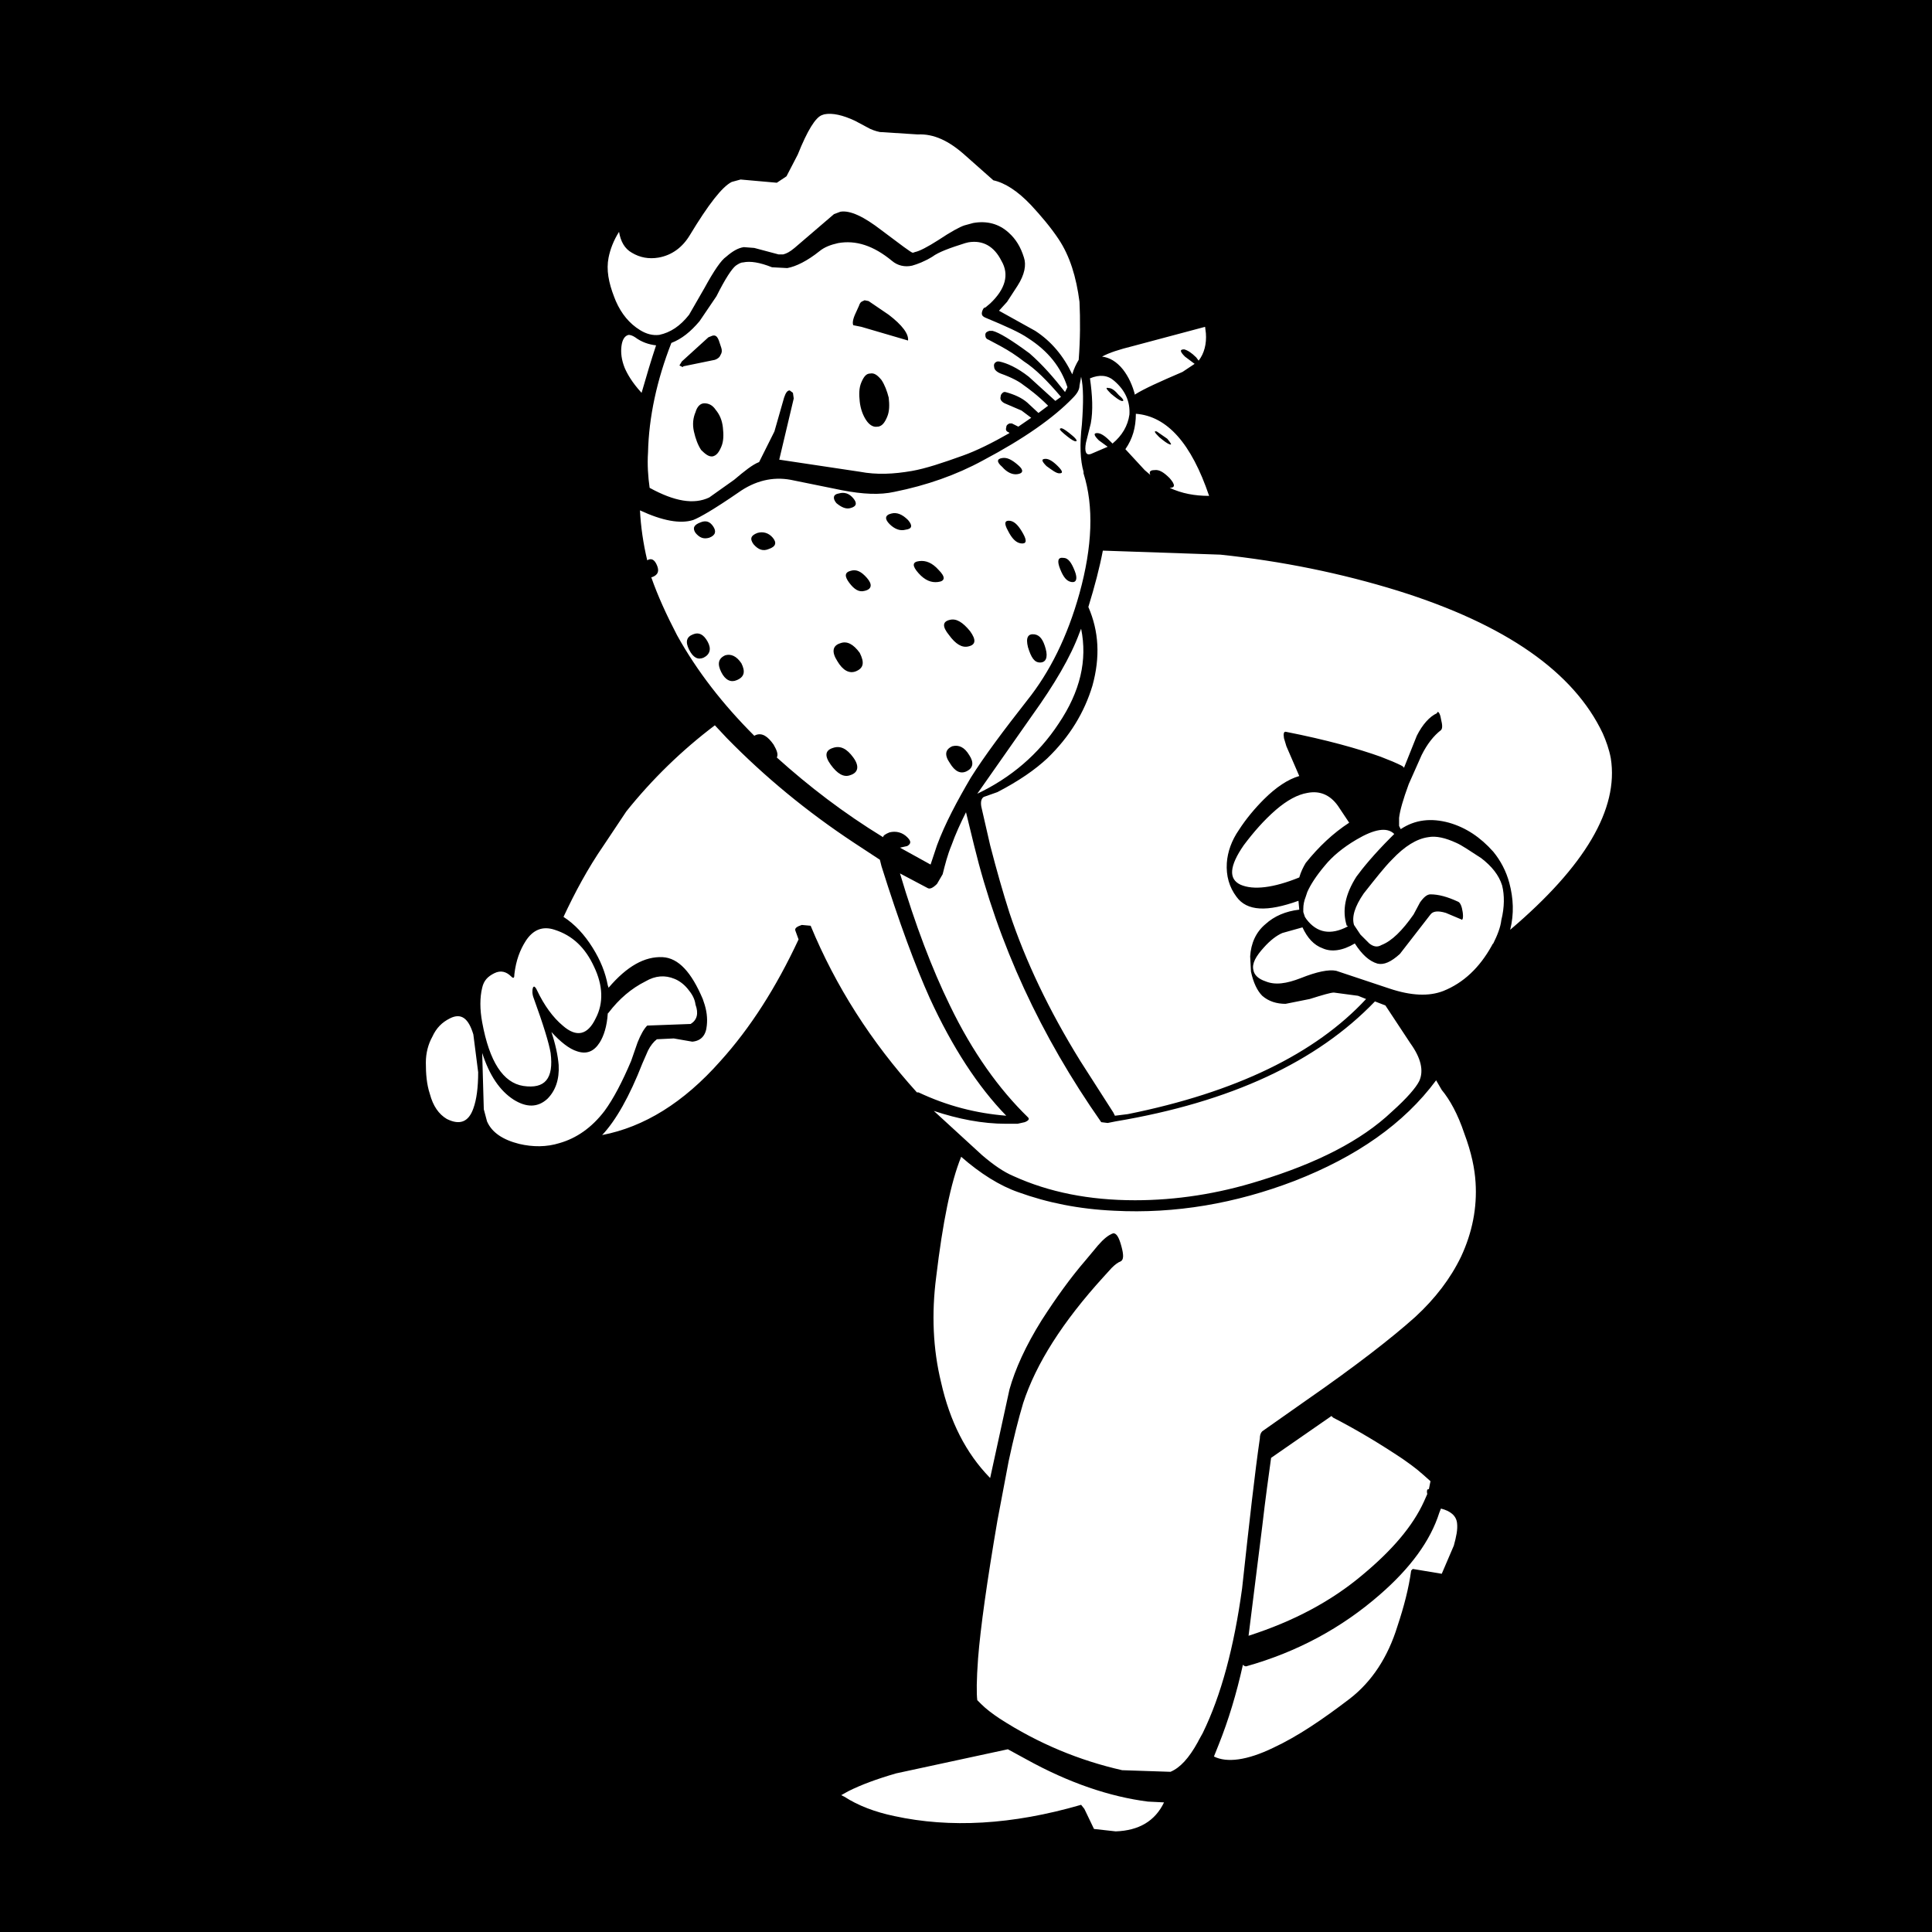 <?xml version="1.0" encoding="utf-8"?>
<!-- Generator: Adobe Illustrator 25.4.1, SVG Export Plug-In . SVG Version: 6.00 Build 0)  -->
<svg version="1.1" id="Sneak_x2C_PerkClip_x5F_4c935" image-rendering="auto"
	 xmlns="http://www.w3.org/2000/svg" xmlns:xlink="http://www.w3.org/1999/xlink" x="0px" y="0px" viewBox="0 0 240 240"
	 style="enable-background:new 0 0 240 240;" xml:space="preserve">
<style type="text/css">
	.st0{fill:#FFFFFF;}
</style>
<g>
	<rect width="240" height="240"/>
	<path class="st0" d="M138.6,227.5c2.9-0.1,4.9-1.3,6-3.6l-2-0.1c-4.7-0.6-9.8-2.3-15.2-5.3l-2.2-1.2l-13.9,3
		c-2.4,0.7-4.3,1.4-5.9,2.2l-0.9,0.5l0.4,0.2c1.7,1.1,3.8,1.9,6.2,2.4c6.9,1.5,14.6,1.1,23.2-1.4l0.4,0.5l1.2,2.5L138.6,227.5
		 M55.9,126.5c-1,0.5-1.7,1.2-2.2,2.3c-0.5,0.9-0.8,2-0.8,3.2c0,1.4,0.1,2.7,0.5,3.9c0.4,1.5,1.1,2.5,2.1,3.1
		c1.6,0.8,2.7,0.4,3.3-1.3c0.4-1.1,0.6-2.6,0.6-4.5l-0.6-4.7C58.2,126.5,57.3,125.8,55.9,126.5 M85.4,122.8c-0.5-0.6-1.1-1-1.6-1.2
		c-1.2-0.5-2.4-0.4-3.6,0.3c-1.8,0.9-3.3,2.2-4.6,3.9l-0.1,0.1c-0.1,1.6-0.5,2.8-1,3.6c-0.7,1.1-1.6,1.5-2.8,1.1
		c-1-0.3-2.1-1.2-3.2-2.4c0.5,1.5,0.8,2.9,0.9,4.1c0.1,1.8-0.4,3.2-1.4,4.2c-1.2,1.1-2.6,1.1-4.2,0.1c-1.7-1.1-3-3-3.9-5.8l0.2,7
		l0.4,1.5c0.6,1.4,2,2.3,4,2.8c1.7,0.4,3.4,0.4,5-0.1c2.1-0.6,4-1.9,5.6-4c1.1-1.5,2.2-3.6,3.3-6.2l0.8-2.3c0.4-1,0.8-1.7,1.2-2.1
		l5.4-0.2c0.8-0.5,1-1.3,0.6-2.4C86.3,124,85.9,123.4,85.4,122.8 M167.6,102.2l-1.4-2.1c-1-1.4-2.3-1.9-3.8-1.6
		c-1.2,0.2-2.5,0.9-3.9,2.1c-1.5,1.3-2.8,2.8-4,4.4c-1.8,2.6-1.9,4.2-0.4,4.9c1.6,0.7,4.1,0.4,7.3-0.9c0.2-0.7,0.5-1.3,0.8-1.8
		C163.8,105.2,165.6,103.5,167.6,102.2 M128.2,88.9l-6.8,9.7c4.2-2,7.6-4.9,10.1-8.7c2.7-4,3.6-7.9,2.8-11.8l-0.2,0.5
		C133,81.6,131,85,128.2,88.9 M138.4,47.3c-0.8-0.7-1.8-0.8-3-0.3c0.3,2.1,0.4,4,0.1,5.6l-0.6,2.4c-0.2,1.1,0,1.6,0.6,1.4l2.1-0.9
		l-1.1-0.8c-0.6-0.6-0.7-0.9-0.2-0.9c0.4,0,0.9,0.3,1.5,0.9l0.4,0.4c1.2-1,1.9-2.2,2.1-3.6C140.4,49.9,139.8,48.5,138.4,47.3
		 M139,49.1c0.6,0.5,0.7,0.8,0.3,0.7c-0.3-0.1-0.7-0.4-1.3-0.9c-0.6-0.6-0.7-0.8-0.3-0.7C138.1,48.2,138.5,48.5,139,49.1
		 M141.1,51.4c0,1.7-0.4,3.1-1.3,4.4l2.4,2.6l0.7,0.6c-0.2-0.4,0-0.6,0.5-0.6c0.6-0.1,1.2,0.3,1.9,1c0.7,0.8,0.7,1.2,0,1.2
		c1.5,0.7,3.1,1,4.9,1C148,55.1,145,51.7,141.1,51.4 M145.3,55.2c-0.3-0.1-0.7-0.4-1.3-0.9c-0.6-0.6-0.7-0.8-0.3-0.7l1.3,0.9
		C145.5,55.1,145.6,55.3,145.3,55.2 M149.8,41.4l-0.1-0.8l-9,2.4c-1.6,0.4-2.9,0.8-3.8,1.3c0.9,0.1,1.8,0.6,2.6,1.6
		c0.7,0.9,1.2,2,1.5,3.2L141,49c1.1-0.7,3.1-1.6,5.9-2.8l1.5-1l-1.2-0.9c-0.6-0.6-0.7-0.9-0.1-0.9c0.4,0.1,0.9,0.4,1.5,1l0.3,0.4
		C149.6,43.9,149.9,42.7,149.8,41.4 M68.9,115.5c-1.5-0.5-2.7,0-3.6,1.4c-0.7,1.1-1.2,2.4-1.4,4.1c0,0.5-0.1,0.6-0.4,0.3
		c-0.6-0.6-1.3-0.8-2.1-0.4c-0.8,0.4-1.3,0.9-1.5,1.8c-0.3,1.2-0.3,2.7,0,4.3c0.9,4.9,2.6,7.5,5.1,7.9c2.7,0.4,3.8-0.9,3.4-4.1
		c-0.2-1.2-0.9-3.5-2.1-6.8c-0.2-0.5-0.2-1-0.1-1.3c0.1-0.2,0.2-0.2,0.4,0.1l0.1,0.2c0.9,1.9,2,3.4,3.2,4.4c1.7,1.5,3.1,1.2,4.1-0.9
		c1-1.9,0.9-4.1-0.2-6.4C72.7,117.7,71.1,116.2,68.9,115.5 M70,113.9c1.4,0.9,2.6,2.2,3.6,3.8c1,1.6,1.6,3.1,1.9,4.7l0.1,0.3
		c2.3-2.7,4.5-3.9,6.7-3.8c2,0.1,3.6,1.9,5,5.2l0.1,0.3c0.4,1.1,0.5,2.1,0.4,3c-0.1,1.2-0.7,1.9-1.8,2l-2.3-0.4l-2.1,0.1
		c-0.4,0.3-0.8,0.8-1.1,1.4l-0.7,1.6c-1.6,4.1-3.3,7.1-5,8.9c5.2-1,10.1-4,14.7-9.2c3.7-4.1,6.9-9.1,9.7-15.1l-0.4-1.1
		c-0.1-0.3,0.2-0.5,0.8-0.7l1.1,0.1c3.1,7.5,7.5,14.4,13.2,20.7h0.2c3.6,1.7,7.2,2.6,10.9,2.9c-3.5-3.6-6.7-8.5-9.5-14.6
		c-1.8-4-3.8-9.4-6-16.4l-0.2-0.8l-3.2-2.1c-5.9-3.9-11.1-8.2-15.8-13l-1.5-1.6c-4.1,3.1-7.8,6.7-11,10.7L75,105
		C73,107.9,71.4,110.9,70,113.9 M86.1,64.6c-1.6,0.5-3.8,0.1-6.6-1.2c0.1,2,0.4,4.1,0.9,6.2c0.5-0.3,0.9-0.1,1.2,0.6
		c0.3,0.7,0.2,1.2-0.6,1.5l-0.1,0c0.8,2.3,1.9,4.7,3.2,7.2c2.5,4.5,5.7,8.6,9.6,12.5l0.2-0.1c0.8-0.3,1.5,0.2,2.2,1.2
		c0.4,0.7,0.6,1.2,0.4,1.6c4,3.6,8.3,6.9,13.2,9.9c0-0.2,0.3-0.4,0.8-0.6c0.8-0.2,1.6,0,2.2,0.6c0.5,0.5,0.5,0.8,0,1.1l-0.9,0.2
		l3.8,2.1l0.8-2.4c1-2.7,2.5-5.5,4.2-8.4c1.7-2.7,4.1-5.9,7-9.6c2.8-3.5,5-7.9,6.5-13.3c1.6-5.8,1.8-10.8,0.5-14.9l0-0.2
		c-0.4-1.4-0.5-3.3-0.2-5.9c0.2-2.7,0.2-4.6-0.1-5.9l-0.2,1.1c0,0.5-0.3,1-0.8,1.5c-2.4,2.5-6.1,5.1-11.2,7.8c-3.3,1.8-7,3.1-11,3.9
		c-1.8,0.4-3.9,0.3-6.5-0.2l-6.4-1.3c-2.2-0.4-4.4,0.1-6.5,1.6C88.8,63.2,86.9,64.3,86.1,64.6 M86.4,66.2c-0.4-0.6-0.2-1,0.6-1.3
		c0.7-0.3,1.2-0.1,1.6,0.5c0.4,0.6,0.3,1.1-0.5,1.4C87.4,67,86.9,66.8,86.4,66.2 M86.1,78.8c0.7-0.3,1.3,0,1.8,0.9
		c0.5,0.9,0.3,1.6-0.5,2c-0.7,0.3-1.3,0-1.8-1C85.1,79.7,85.3,79.1,86.1,78.8 M131.9,53.2c0.3,0.1,0.7,0.4,1.3,0.9
		c0.6,0.5,0.7,0.8,0.3,0.7c-0.3-0.1-0.7-0.4-1.3-0.9C131.6,53.4,131.5,53.2,131.9,53.2 M130,57.9c-0.6-0.6-0.7-0.9-0.1-0.9
		c0.4,0,0.9,0.3,1.5,0.9c0.6,0.6,0.7,0.9,0.2,0.9C131.2,58.8,130.7,58.4,130,57.9 M93.6,67.6c-0.5-0.7-0.3-1.1,0.5-1.4
		c0.7-0.2,1.4,0,1.9,0.6c0.5,0.6,0.4,1.1-0.5,1.4C94.8,68.5,94.2,68.3,93.6,67.6 M106,61.9c0.5,0.6,0.4,1-0.3,1.2
		c-0.6,0.2-1.2-0.1-1.8-0.6c-0.5-0.6-0.4-1.1,0.3-1.2C104.9,61.1,105.5,61.3,106,61.9 M112.8,64.6c0.6,0.7,0.5,1.1-0.3,1.2
		c-0.7,0.2-1.4-0.1-2-0.7c-0.6-0.6-0.6-1.1,0.2-1.3C111.4,63.6,112.1,63.9,112.8,64.6 M126.8,67.5c-0.6-0.1-1.1-0.6-1.6-1.6
		c-0.5-0.9-0.4-1.3,0.3-1.2c0.6,0.1,1.1,0.7,1.6,1.6C127.6,67.2,127.5,67.6,126.8,67.5 M124.5,56.9c0.6-0.1,1.2,0.2,2,0.9
		c0.7,0.6,0.6,1-0.1,1.1c-0.6,0.1-1.3-0.2-1.9-0.9C123.8,57.4,123.8,57,124.5,56.9 M116.5,72.3c-0.8,0.1-1.6-0.2-2.4-1.1
		s-0.8-1.4,0.1-1.5c0.8-0.1,1.6,0.2,2.4,1.1C117.5,71.7,117.4,72.2,116.5,72.3 M118,77c0.8-0.2,1.6,0.3,2.5,1.4
		c0.8,1.1,0.7,1.7-0.2,1.9c-0.8,0.2-1.6-0.3-2.4-1.4C117,77.8,117.1,77.2,118,77 M105.7,70.9c0.7-0.2,1.3,0.1,2,0.9
		c0.7,0.8,0.6,1.4-0.3,1.6c-0.7,0.2-1.3-0.2-1.9-1S104.9,71.1,105.7,70.9 M92.1,82.4c0.5,1,0.4,1.7-0.6,2.1c-0.7,0.3-1.4,0-1.9-1
		s-0.4-1.7,0.5-2.1C90.8,81.2,91.5,81.5,92.1,82.4 M106.3,83.4c-0.8,0.3-1.6-0.1-2.3-1.3c-0.7-1.1-0.6-1.9,0.4-2.2
		c0.8-0.3,1.6,0.1,2.4,1.2C107.4,82.3,107.3,83,106.3,83.4 M106,94.1c0.8,1.1,0.6,1.9-0.4,2.2c-0.8,0.3-1.6-0.2-2.4-1.3
		c-0.8-1.1-0.7-1.8,0.3-2.1C104.4,92.6,105.2,93,106,94.1 M120.4,93.8c0.6,0.9,0.5,1.6-0.3,2c-0.8,0.4-1.5,0-2.1-1
		c-0.7-1-0.6-1.7,0.3-2.1C119.1,92.5,119.8,92.8,120.4,93.8 M133.5,70.9c0.4,1,0.2,1.5-0.4,1.4c-0.6-0.1-1-0.6-1.4-1.6
		c-0.4-1-0.3-1.5,0.4-1.4C132.7,69.3,133.1,69.9,133.5,70.9 M128.5,78.8c0.7,0.1,1.1,0.7,1.4,1.8c0.3,1.1,0,1.7-0.7,1.7
		c-0.7,0-1.1-0.6-1.5-1.9C127.4,79.2,127.7,78.7,128.5,78.8 M78.9,41.9c-0.3-0.2-0.6-0.3-0.8-0.3c-0.5,0.1-0.8,0.6-0.9,1.4
		s0,1.7,0.4,2.7c0.3,0.7,0.9,1.8,2.1,3.1c0.6-2.1,1.2-4.1,1.8-5.9C80.6,42.8,79.7,42.5,78.9,41.9 M86.9,39.9
		c-1.1,1.3-2.2,2.2-3.5,2.7c-1.8,4.6-2.8,9.2-2.9,13.6c-0.1,1.5,0,3,0.2,4.4c3.1,1.7,5.5,2.1,7.4,1.2l3.1-2.2
		c1.3-1.1,2.3-1.9,3.1-2.2l1.9-3.8l1.2-4.2c0.2-0.6,0.4-0.9,0.7-0.9h0l0.4,0.3l0.1,0.7l-1.8,7.6l10,1.5c2.1,0.4,4.2,0.3,6.5-0.1
		c1.7-0.3,3.8-1,6.3-1.9c1.7-0.6,3.7-1.6,5.8-2.8l-0.1-0.1c-0.3-0.1-0.4-0.3-0.3-0.6c0-0.3,0.2-0.4,0.4-0.5h0.3l0.8,0.4l1.6-1.1
		l-1.2-0.9l-2.1-0.9c-0.4-0.2-0.6-0.5-0.5-0.8c0-0.3,0.2-0.5,0.4-0.6h0.2c1.1,0.3,2,0.7,2.7,1.3l1.4,1.3l1.2-0.9
		c-1.3-1.3-2.4-2.1-3.1-2.6c-0.5-0.4-1.4-0.9-2.8-1.4c-0.5-0.2-0.8-0.5-0.8-0.8c-0.1-0.4,0.1-0.6,0.4-0.7h0.2c1,0.2,2.3,0.8,3.7,1.9
		l3.3,3l0.7-0.5c-1.7-2-3.2-3.5-4.6-4.4c-0.9-0.7-1.8-1.3-2.9-1.9l-1.5-0.8c-0.3-0.1-0.4-0.3-0.4-0.6c0-0.3,0.2-0.4,0.5-0.5h0.4
		c0.8,0.2,2.3,1.1,4.6,2.8c1.6,1.4,3,3,4.4,4.8l0.3-0.6c-0.8-2.5-2.4-4.5-4.9-6.1c-1-0.7-2.8-1.5-5.2-2.5c-0.5-0.2-0.6-0.4-0.5-0.8
		c0.1-0.3,0.2-0.5,0.4-0.5l0.6-0.5c1.9-1.8,2.4-3.6,1.4-5.3c-0.9-1.8-2.3-2.6-4.1-2.3l-0.4,0.1c-1.9,0.6-3.3,1.1-4.1,1.7
		c-1,0.6-1.8,0.9-2.5,1.1c-0.9,0.2-1.8,0-2.5-0.6c-2.3-1.9-4.5-2.6-6.7-2.2c-0.9,0.2-1.7,0.5-2.3,1c-1.5,1.2-2.9,1.9-4,2.1l-1.9-0.1
		c-1.5-0.6-2.7-0.8-3.6-0.6c-0.3,0-0.6,0.2-0.9,0.4c-0.5,0.4-1.3,1.6-2.4,3.8L86.9,39.9 M87.1,55.9c-0.4-0.6-0.7-1.4-0.9-2.3
		s-0.1-1.7,0.2-2.4c0.2-0.7,0.6-1.1,1.1-1.1s1,0.2,1.4,0.8c0.5,0.6,0.8,1.3,0.9,2.2c0.1,0.9,0.1,1.7-0.2,2.4
		c-0.3,0.7-0.6,1.1-1.1,1.2h-0.1C88,56.7,87.6,56.4,87.1,55.9 M84.4,45.4l0.3-0.5l3.3-3l0.5-0.2c0.4-0.1,0.6,0.1,0.8,0.6l0.3,0.9
		c0.1,0.3,0.1,0.6-0.1,0.9c-0.1,0.3-0.4,0.5-0.7,0.6l-3.9,0.8l-0.1,0.1L84.4,45.4 M112.8,42.3L112.8,42.3l-5.8-1.7l-1-0.2
		c-0.1-0.2-0.1-0.6,0.2-1.3l0.5-1.1c0.1-0.3,0.2-0.5,0.5-0.6l0.2-0.1l0.5,0.1l2.5,1.7C112.1,40.4,112.9,41.5,112.8,42.3 M106.8,49.9
		c-0.1-0.9-0.1-1.7,0.2-2.4c0.3-0.7,0.6-1.1,1.1-1.1h0c0.5-0.1,0.9,0.2,1.4,0.8c0.4,0.6,0.7,1.4,0.9,2.2c0.1,0.9,0.1,1.7-0.2,2.4
		c-0.3,0.7-0.6,1.1-1.1,1.2H109c-0.5,0.1-1-0.2-1.4-0.8C107.2,51.6,106.9,50.8,106.8,49.9 M109.3,16.4c-0.5-0.1-1.1-0.3-1.6-0.6
		l-1.5-0.8c-1.5-0.7-2.8-1-3.8-0.8l-0.3,0.1c-0.8,0.3-1.8,1.9-3,4.9l-1.4,2.7l-1.2,0.8L92,22.3l-1.1,0.3c-1.2,0.6-2.9,2.8-5.2,6.6
		c-0.9,1.5-2.2,2.5-3.9,2.8c-1.2,0.2-2.3,0-3.3-0.6c-0.9-0.5-1.4-1.4-1.6-2.6c-0.7,1.1-1.1,2.2-1.3,3.2c-0.3,1.5,0,3.1,0.7,4.9
		l0.2,0.5c0.7,1.6,1.7,2.8,3,3.6c0.8,0.5,1.6,0.7,2.4,0.6c1.4-0.3,2.6-1.1,3.7-2.5l1.9-3.3c1.2-2.2,2.1-3.5,2.7-3.9
		c0.8-0.7,1.5-1.1,2.2-1.2l1.3,0.1l3,0.8h0.6c0.4-0.1,0.8-0.3,1.4-0.8l4.9-4.2l0.8-0.3c1.2-0.2,2.9,0.6,5.1,2.3
		c2.4,1.8,3.7,2.8,3.9,2.8l0.3-0.1c0.5-0.1,1.5-0.6,2.9-1.5c1.5-1,2.6-1.6,3.2-1.8l1.1-0.3c1.7-0.3,3.2,0.1,4.4,1.2
		c0.9,0.8,1.5,1.8,1.9,3.1c0.3,0.9,0.1,2.1-0.8,3.5l-1.3,2l-1,1.1l4.5,2.5c2,1.3,3.5,3.1,4.6,5.4c0.2-0.7,0.5-1.3,0.8-1.8
		c0.2-2.6,0.2-5,0.1-7.2c-0.4-3.1-1.2-5.7-2.6-7.8c-1-1.5-2.2-2.9-3.4-4.2c-1.7-1.8-3.3-2.8-4.7-3.1l-3.5-3.1
		c-2-1.8-3.9-2.7-5.9-2.6L109.3,16.4 M179,187.4l-0.2,0.5c-1.1,3.5-3.6,6.9-7.4,10.2c-4.7,4.1-10.2,7.1-16.6,8.9
		c-0.2,0-0.3-0.1-0.4-0.2c-0.8,3.6-1.8,6.9-3,9.9l-0.6,1.5c1.6,0.8,4.1,0.5,7.4-1.1c3-1.4,6.1-3.5,9.5-6.1c2.7-2.1,4.7-5.1,5.9-9
		c0.8-2.4,1.4-4.7,1.7-6.9l0.2-0.2l3.6,0.6l1.5-3.5c0.3-1.1,0.5-2,0.4-2.8C180.9,188.3,180.2,187.7,179,187.4 M177.3,185.6
		c-0.1-0.4,0-0.6,0.1-0.6h0.1l0.2-1l-0.9-0.8c-1-0.9-1.9-1.5-2.6-2c-2.7-1.8-5.5-3.5-8.6-5.1l-0.2-0.2l-7.5,5.2l0,0
		c-0.3,2.2-0.7,5-1.1,8.5l-1.7,13.6c5.6-1.8,10.3-4.3,14.2-7.6c3.6-3,6.2-6,7.6-9.1L177.3,185.6 M181.9,140.8
		c-0.8-2.4-1.8-4.2-2.8-5.4l-0.7-1.2c-4,5.4-9.9,9.5-17.6,12.5c-7.3,2.8-14.8,4.1-22.4,3.7c-4.4-0.2-8.3-1-11.9-2.3
		c-2.3-0.8-4.7-2.3-7.1-4.4c-1.3,3.2-2.3,8.2-3.1,14.9c-0.6,4.6-0.4,9,0.6,13.1c1.1,4.9,3.1,8.8,6,11.8l0.1,0.1l2.4-11
		c0.7-2.5,2-5.4,4-8.6c1.8-2.8,3.6-5.3,5.5-7.5l1.5-1.8c0.7-0.8,1.3-1.3,1.9-1.5h0c0.4,0,0.7,0.5,1,1.6c0.3,1.1,0.3,1.7-0.1,1.9
		c-0.3,0.1-0.7,0.4-1.1,0.8l-1,1.1c-5.1,5.6-8.4,10.8-10,15.7c-0.6,2-1.2,4.4-1.8,7.2l-1.4,7.4c-1.3,7.6-2.1,13.3-2.4,17.1
		c-0.2,2.7-0.2,4.4-0.1,5.2l0.5,0.5c0.6,0.6,1.4,1.2,2.3,1.8c4.8,3.1,9.9,5.2,15.2,6.4l6,0.2c1.2-0.5,2.3-1.7,3.4-3.7l0.1-0.2
		l0.5-0.9c2.3-4.7,3.9-10.7,4.9-18c0.9-8.3,1.6-14.5,2.2-18.6c0-0.4,0.1-0.7,0.3-0.9l5.4-3.8c6.2-4.3,10.7-7.8,13.6-10.4
		c2.5-2.3,4.4-4.8,5.7-7.5c1.4-3,2-6.1,1.8-9.2C183.2,145.2,182.8,143.2,181.9,140.8 M172.1,124.9l-1.3-0.5
		c-7.2,7.5-17.9,12.5-32.2,14.9l-1,0.2l-0.8-0.1c-7.5-10.7-12.8-22.1-15.8-34.4l-1-4.1c-0.7,1.4-1.3,2.7-1.8,4.1
		c-0.5,1.2-0.8,2.4-1.1,3.6l-0.7,1.2c-0.5,0.5-0.9,0.7-1.2,0.5l-3.4-1.8c1.9,6.4,4,11.9,6.2,16.4c2.8,5.8,6.1,10.4,9.7,13.9
		c0.2,0.2,0.1,0.4-0.4,0.6l-0.9,0.2h-1.4c-3,0-6-0.6-9-1.6l6,5.5c1.4,1.2,2.7,2.1,3.9,2.6c4.4,2,9.4,3,15.1,3
		c5.1,0,10.3-0.8,15.4-2.4c7.2-2.2,12.7-5,16.5-8.6c1.9-1.7,3-3,3.4-3.8c0.6-1.3,0.2-2.9-1.1-4.7L172.1,124.9 M176.4,112.1
		c0.5-0.7,0.9-1,1.3-1c1,0,2.1,0.3,3.4,0.9c0.3,0.1,0.5,0.6,0.6,1.3c0.1,0.7,0,1.1-0.2,0.9l-1.9-0.8c-1-0.3-1.6-0.2-1.9,0.2
		l-3.8,4.9c-1.1,1-2,1.4-2.8,1.2c-1-0.3-1.9-1.1-2.8-2.5c-1.5,0.9-2.9,1.1-4,0.6c-1.1-0.4-1.9-1.3-2.5-2.6l-2.5,0.7
		c-0.7,0.3-1.5,0.9-2.3,1.8c-1,1.1-1.5,2-1.3,2.8c0.1,0.6,0.6,1.1,1.5,1.4c1.2,0.5,2.6,0.3,4.4-0.4c2-0.8,3.5-1.1,4.4-0.9l6.6,2.2
		c2.7,0.9,4.9,1,6.7,0.3c2.5-1,4.5-2.9,6-5.6l0.1-0.2l0.1-0.1c0.5-1,0.9-2,1-2.9c0.4-1.6,0.4-3.1,0.1-4.3c-0.4-1.3-1.3-2.4-2.6-3.4
		c-1.4-0.9-2.4-1.6-3.1-1.9c-1.3-0.6-2.5-0.9-3.5-0.7c-1.4,0.2-2.9,1.1-4.5,2.8c-0.9,0.9-2,2.3-3.5,4.2c-1.1,1.6-1.5,2.9-1.2,3.9
		l0.8,1.2l1.1,1.1c0.5,0.4,1,0.5,1.5,0.2c1.3-0.5,2.6-1.8,4-3.8L176.4,112.1 M172.8,104l0.4-0.4c-0.9-0.9-2.5-0.6-4.7,0.7
		c-1.7,1-3,2.1-3.9,3.2c-1.1,1.3-1.8,2.4-2.2,3.3l-0.2,0.6c-0.2,0.5-0.3,1-0.3,1.5l0,0.4l0.2,0.6l0.2,0.3c1.3,1.7,3,2,5.1,0.9v-0.1
		h-0.1c-0.6-1.9-0.2-3.9,1.2-6.1C169.3,107.8,170.7,106.1,172.8,104 M179,89.3c0.2,0.8,0.2,1.2,0,1.4c-0.9,0.7-1.7,1.7-2.4,3.1
		l-1.6,3.6c-0.7,1.9-1.1,3.3-1.2,4.2l0,1l0.2,0.4c1.8-1.2,3.8-1.4,6-0.8c2.1,0.6,3.9,1.8,5.5,3.6c0.9,1.1,1.6,2.4,2,3.9
		c0.5,1.9,0.6,3.8,0.1,5.8c9.3-7.9,13.5-15,12.5-21.3c-0.2-1.1-0.6-2.2-1-3.1c-3.6-7.6-12-13.5-25.4-17.7
		c-7.1-2.2-14.5-3.7-22.1-4.5L137,68.4c-0.4,2.1-1,4.4-1.8,7c1.3,3,1.5,6.2,0.5,9.8c-1,3.3-2.8,6.3-5.6,9c-1.5,1.4-3.5,2.8-6.2,4.2
		l-1.7,0.6c-0.3,0.2-0.4,0.6-0.3,1.2l1.1,4.8c0.8,3.1,1.6,5.9,2.4,8.4c2,6,4.9,12.1,8.8,18.4l4.1,6.4l0.2,0.4l1.6-0.2
		c13.4-2.7,23.3-7.5,29.6-14.3l-1-0.4l-3-0.4c-0.4,0-1.4,0.3-3,0.8l-3,0.6c-1.1,0-2.1-0.3-2.9-1c-0.6-0.6-1.1-1.6-1.4-3l-0.1-1.9
		c0.1-1.6,0.7-3,1.9-4c1.1-1,2.5-1.6,4.2-1.8l-0.1-1.1c-3.9,1.4-6.4,1.3-7.7-0.5c-0.9-1.2-1.3-2.6-1.2-4.2c0.1-1.4,0.6-2.8,1.5-4.1
		c0.9-1.4,2-2.7,3.1-3.8c1.5-1.5,3-2.5,4.4-2.9l-1.6-3.7l-0.3-1c-0.1-0.6,0-0.8,0.2-0.8c5.1,1,9,2.1,11.8,3.1l1.5,0.6
		c0.9,0.4,1.4,0.6,1.4,0.8l1.6-4c0.7-1.4,1.6-2.4,2.5-2.8C178.6,88.2,178.9,88.6,179,89.3z"/>
</g>
</svg>
